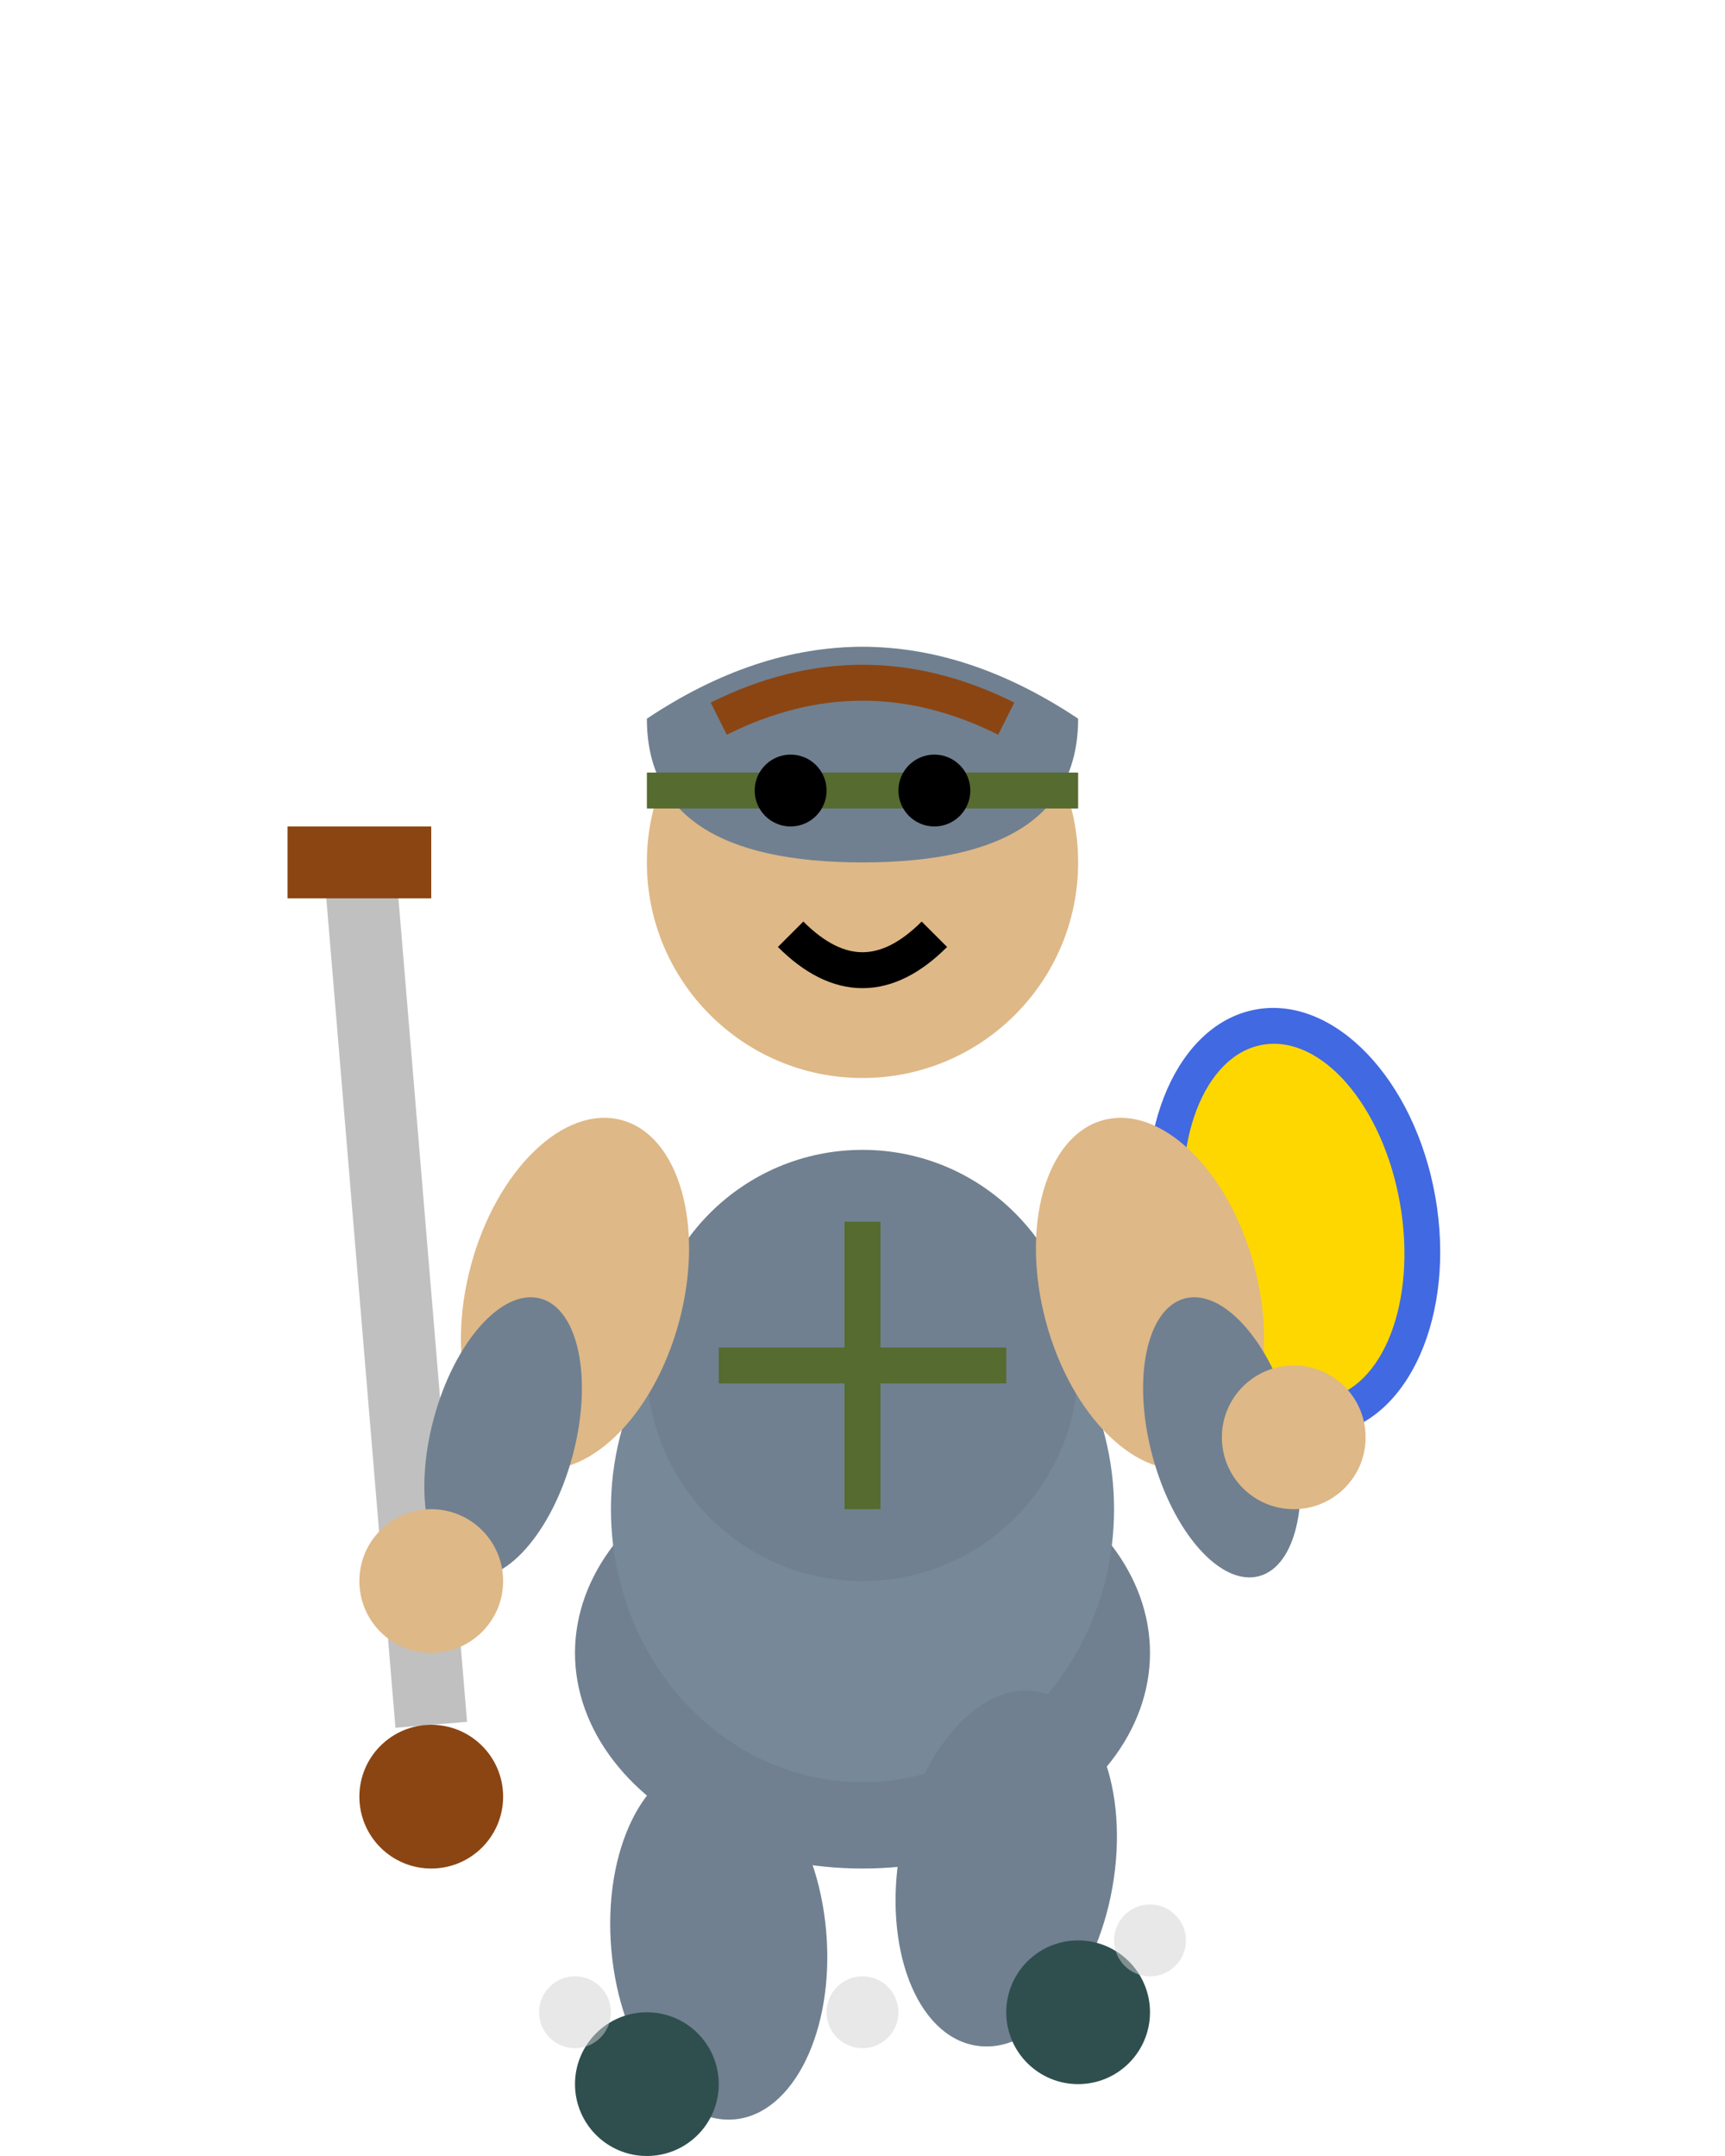 <svg width="24" height="30" viewBox="0 0 24 30" xmlns="http://www.w3.org/2000/svg">
  <!-- Knight Dodge Animation Frame 3 - Recovery to Ready -->
  
  <!-- Sword (coming back to ready position) -->
  <line x1="5" y1="12" x2="6" y2="24" stroke="#C0C0C0" stroke-width="1"/>
  <line x1="4" y1="12" x2="6" y2="12" stroke="#8B4513" stroke-width="1"/>
  <circle cx="6" cy="25" r="1" fill="#8B4513"/>
  
  <!-- Shield (returning to defensive position) -->
  <ellipse cx="18" cy="17" rx="2" ry="3" fill="#4169E1" transform="rotate(-10 18 17)"/>
  <ellipse cx="18" cy="17" rx="1.5" ry="2.5" fill="#FFD700" transform="rotate(-10 18 17)"/>
  
  <!-- Body Armor (straightening up) -->
  <ellipse cx="12" cy="23" rx="4" ry="3" fill="#708090"/>
  <ellipse cx="12" cy="21" rx="3.5" ry="3.8" fill="#778899"/>
  <ellipse cx="12" cy="19" rx="3" ry="3" fill="#708090"/>
  
  <!-- Arms (returning to ready position) -->
  <!-- Right arm (sword arm, ready) -->
  <ellipse cx="8" cy="18" rx="1.5" ry="2.5" fill="#DEB887" transform="rotate(15 8 18)"/>
  <ellipse cx="7" cy="20" rx="1" ry="2" fill="#708090" transform="rotate(15 7 20)"/>
  
  <!-- Left arm (shield arm, ready) -->
  <ellipse cx="16" cy="18" rx="1.5" ry="2.5" fill="#DEB887" transform="rotate(-15 16 18)"/>
  <ellipse cx="17" cy="20" rx="1" ry="2" fill="#708090" transform="rotate(-15 17 20)"/>
  
  <!-- Hands -->
  <circle cx="6" cy="22" r="1" fill="#DEB887"/>
  <circle cx="18" cy="20" r="1" fill="#DEB887"/>
  
  <!-- Head (looking up, alert) -->
  <circle cx="12" cy="12" r="3" fill="#DEB887"/>
  
  <!-- Helmet -->
  <path d="M9 10 Q12 8 15 10 Q15 12 12 12 Q9 12 9 10" fill="#708090"/>
  <line x1="9" y1="11" x2="15" y2="11" stroke="#556B2F" stroke-width="0.5"/>
  
  <!-- Face (alert after dodge) -->
  <circle cx="11" cy="11" r="0.5" fill="#000000"/>
  <circle cx="13" cy="11" r="0.5" fill="#000000"/>
  <path d="M11 13 Q12 14 13 13" stroke="#000000" stroke-width="0.5" fill="none"/>
  
  <!-- Hair (visible under helmet) -->
  <path d="M10 10 Q12 9 14 10" stroke="#8B4513" stroke-width="0.5" fill="none"/>
  
  <!-- Legs (recovering stance) -->
  <ellipse cx="10" cy="27" rx="1.5" ry="2.5" fill="#708090" transform="rotate(-5 10 27)"/>
  <ellipse cx="14" cy="26" rx="1.5" ry="2.5" fill="#708090" transform="rotate(10 14 26)"/>
  
  <!-- Feet (stabilizing) -->
  <ellipse cx="9" cy="29" rx="1" ry="1" fill="#2F4F4F"/>
  <ellipse cx="15" cy="28" rx="1" ry="1" fill="#2F4F4F"/>
  
  <!-- Armor Details -->
  <line x1="12" y1="17" x2="12" y2="21" stroke="#556B2F" stroke-width="0.5"/>
  <line x1="10" y1="19" x2="14" y2="19" stroke="#556B2F" stroke-width="0.5"/>
  
  <!-- Recovery dust effect -->
  <circle cx="8" cy="28" r="0.5" fill="#D3D3D3" opacity="0.5"/>
  <circle cx="16" cy="27" r="0.5" fill="#D3D3D3" opacity="0.5"/>
  <circle cx="12" cy="28" r="0.5" fill="#D3D3D3" opacity="0.5"/>
</svg> 